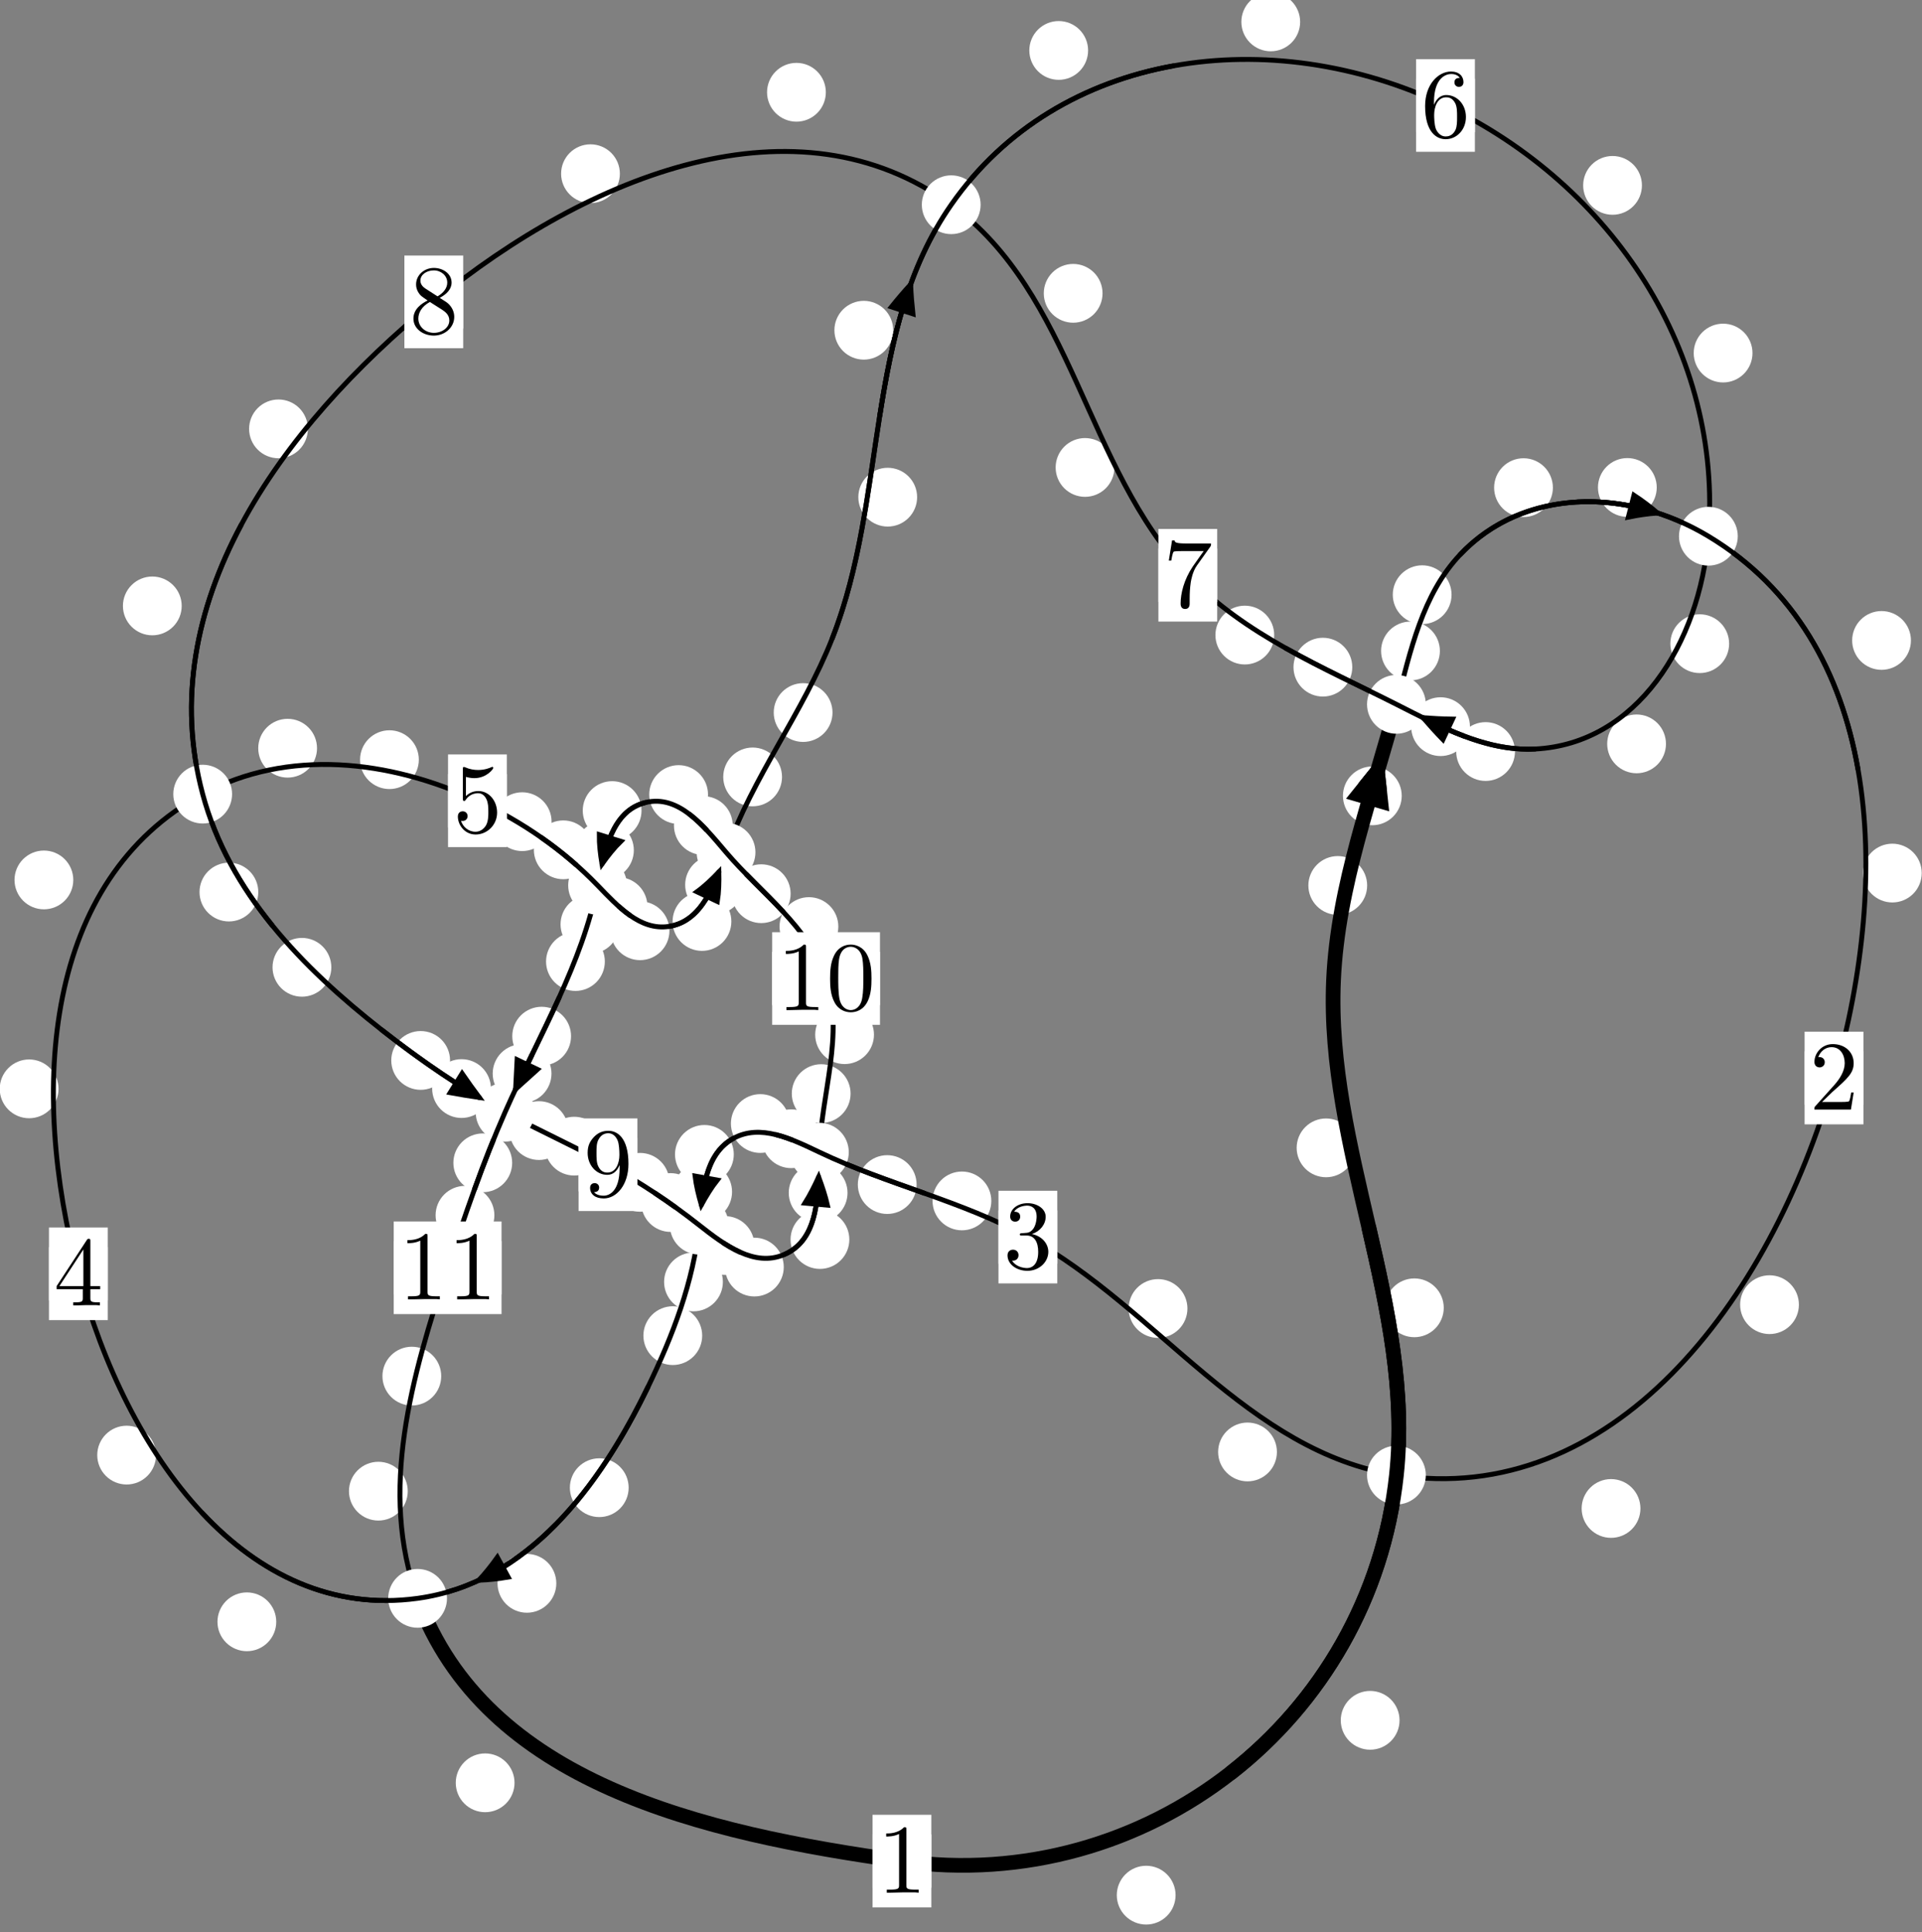 <?xml version="1.0"?>
<!-- Created by MetaPost 1.999 on 2021.07.06:0015 -->
<svg version="1.1" xmlns="http://www.w3.org/2000/svg" xmlns:xlink="http://www.w3.org/1999/xlink" width="195.444" height="196.465" viewBox="0 0 195.444 196.465">
<rect x="0" y="0" width="195.444" height="196.465" fill="#808080" stroke="none"/>
<!-- Original BoundingBox: -142.026703 -45.702011 53.417145 150.762726 -->
  <defs>
    <g transform="scale(0.01,0.01)" id="GLYPHcmr10_48">
      <path style="fill-rule: evenodd;" d="M460 -320C460 -400,455 -480,420 -554C374 -650,292 -666,250 -666C190 -666,117 -640,76 -547C44 -478,39 -400,39 -320C39 -245,43 -155,84 -79C127 2,200 22,249 22C303 22,379 1,423 -94C455 -163,460 -241,460 -320M249 -0C210 -0,151 -25,133 -121C122 -181,122 -273,122 -332C122 -396,122 -462,130 -516C149 -635,224 -644,249 -644C282 -644,348 -626,367 -527C377 -471,377 -395,377 -332C377 -257,377 -189,366 -125C351 -30,294 -0,249 -0"></path>
    </g>
    <g transform="scale(0.01,0.01)" id="GLYPHcmr10_49">
      <path style="fill-rule: evenodd;" d="M294 -640C294 -664,294 -666,271 -666C209 -602,121 -602,89 -602L89 -571C109 -571,168 -571,220 -597L220 -79C220 -43,217 -31,127 -31L95 -31L95 -0L257 -0L130 -3L217 -3L257 -3L297 -3L384 -3L419 -0L419 -31L387 -31C297 -31,294 -42,294 -79"></path>
    </g>
    <g transform="scale(0.01,0.01)" id="GLYPHcmr10_50">
      <path style="fill-rule: evenodd;" d="M127 -77L233 -180C389 -318,449 -372,449 -472C449 -586,359 -666,237 -666C124 -666,50 -574,50 -485C50 -429,100 -429,103 -429C120 -429,155 -441,155 -482C155 -508,137 -534,102 -534C94 -534,92 -534,89 -533C112 -598,166 -635,224 -635C315 -635,358 -554,358 -472C358 -392,308 -313,253 -251L61 -37C50 -26,50 -24,50 -0L421 -0L449 -174L424 -174C419 -144,412 -100,402 -85C395 -77,329 -77,307 -77"></path>
    </g>
    <g transform="scale(0.01,0.01)" id="GLYPHcmr10_51">
      <path style="fill-rule: evenodd;" d="M290 -352C372 -379,430 -449,430 -528C430 -610,342 -666,246 -666C145 -666,69 -606,69 -530C69 -497,91 -478,120 -478C151 -478,171 -500,171 -529C171 -579,124 -579,109 -579C140 -628,206 -641,242 -641C283 -641,338 -619,338 -529C338 -517,336 -459,310 -415C280 -367,246 -364,221 -363C213 -362,189 -360,182 -360C174 -359,167 -358,167 -348C167 -337,174 -337,191 -337L235 -337C317 -337,354 -269,354 -171C354 -35,285 -6,241 -6C198 -6,123 -23,88 -82C123 -77,154 -99,154 -137C154 -173,127 -193,98 -193C74 -193,42 -179,42 -135C42 -44,135 22,244 22C366 22,457 -69,457 -171C457 -253,394 -331,290 -352"></path>
    </g>
    <g transform="scale(0.01,0.01)" id="GLYPHcmr10_52">
      <path style="fill-rule: evenodd;" d="M294 -165L294 -78C294 -42,292 -31,218 -31L197 -31L197 -0L332 -0L238 -3L290 -3L332 -3L374 -3L427 -3L468 -0L468 -31L447 -31C373 -31,371 -42,371 -78L371 -165L471 -165L471 -196L371 -196L371 -651C371 -671,371 -677,355 -677C346 -677,343 -677,335 -665L28 -196L28 -165M300 -196L56 -196L300 -569"></path>
    </g>
    <g transform="scale(0.01,0.01)" id="GLYPHcmr10_53">
      <path style="fill-rule: evenodd;" d="M449 -201C449 -320,367 -420,259 -420C211 -420,168 -404,132 -369L132 -564C152 -558,185 -551,217 -551C340 -551,410 -642,410 -655C410 -661,407 -666,400 -666C399 -666,397 -666,392 -663C372 -654,323 -634,256 -634C216 -634,170 -641,123 -662C115 -665,113 -665,111 -665C101 -665,101 -657,101 -641L101 -345C101 -327,101 -319,115 -319C122 -319,124 -322,128 -328C139 -344,176 -398,257 -398C309 -398,334 -352,342 -334C358 -297,360 -258,360 -208C360 -173,360 -113,336 -71C312 -32,275 -6,229 -6C156 -6,99 -59,82 -118C85 -117,88 -116,99 -116C132 -116,149 -141,149 -165C149 -189,132 -214,99 -214C85 -214,50 -207,50 -161C50 -75,119 22,231 22C347 22,449 -74,449 -201"></path>
    </g>
    <g transform="scale(0.01,0.01)" id="GLYPHcmr10_54">
      <path style="fill-rule: evenodd;" d="M132 -328L132 -352C132 -605,256 -641,307 -641C331 -641,373 -635,395 -601C380 -601,340 -601,340 -556C340 -525,364 -510,386 -510C402 -510,432 -519,432 -558C432 -618,388 -666,305 -666C177 -666,42 -537,42 -316C42 -49,158 22,251 22C362 22,457 -72,457 -204C457 -331,368 -427,257 -427C189 -427,152 -376,132 -328M251 -6C188 -6,158 -66,152 -81C134 -128,134 -208,134 -226C134 -304,166 -404,256 -404C272 -404,318 -404,349 -342C367 -305,367 -254,367 -205C367 -157,367 -107,350 -71C320 -11,274 -6,251 -6"></path>
    </g>
    <g transform="scale(0.01,0.01)" id="GLYPHcmr10_55">
      <path style="fill-rule: evenodd;" d="M476 -609C485 -621,485 -623,485 -644L242 -644C120 -644,118 -657,114 -676L89 -676L56 -470L81 -470C84 -486,93 -549,106 -561C113 -567,191 -567,204 -567L411 -567C400 -551,321 -442,299 -409C209 -274,176 -135,176 -33C176 -23,176 22,222 22C268 22,268 -23,268 -33L268 -84C268 -139,271 -194,279 -248C283 -271,297 -357,341 -419"></path>
    </g>
    <g transform="scale(0.01,0.01)" id="GLYPHcmr10_56">
      <path style="fill-rule: evenodd;" d="M163 -457C117 -487,113 -521,113 -538C113 -599,178 -641,249 -641C322 -641,386 -589,386 -517C386 -460,347 -412,287 -377M309 -362C381 -399,430 -451,430 -517C430 -609,341 -666,250 -666C150 -666,69 -592,69 -499C69 -481,71 -436,113 -389C124 -377,161 -352,186 -335C128 -306,42 -250,42 -151C42 -45,144 22,249 22C362 22,457 -61,457 -168C457 -204,446 -249,408 -291C389 -312,373 -322,309 -362M209 -320L332 -242C360 -223,407 -193,407 -132C407 -58,332 -6,250 -6C164 -6,92 -68,92 -151C92 -209,124 -273,209 -320"></path>
    </g>
    <g transform="scale(0.01,0.01)" id="GLYPHcmr10_57">
      <path style="fill-rule: evenodd;" d="M367 -318L367 -286C367 -52,263 -6,205 -6C188 -6,134 -8,107 -42C151 -42,159 -71,159 -88C159 -119,135 -134,113 -134C97 -134,67 -125,67 -86C67 -19,121 22,206 22C335 22,457 -114,457 -329C457 -598,342 -666,253 -666C198 -666,149 -648,106 -603C65 -558,42 -516,42 -441C42 -316,130 -218,242 -218C303 -218,344 -260,367 -318M243 -241C227 -241,181 -241,150 -304C132 -341,132 -391,132 -440C132 -494,132 -541,153 -578C180 -628,218 -641,253 -641C299 -641,332 -607,349 -562C361 -530,365 -467,365 -421C365 -338,331 -241,243 -241"></path>
    </g>
  </defs>
  <path d="M119.542 192.713C119.542 191.921,119.227 191.16,118.667 190.6C118.106 190.039,117.346 189.725,116.553 189.725C115.76 189.725,115 190.039,114.44 190.6C113.879 191.16,113.564 191.921,113.564 192.713C113.564 193.506,113.879 194.266,114.44 194.827C115 195.387,115.76 195.702,116.553 195.702C117.346 195.702,118.106 195.387,118.667 194.827C119.227 194.266,119.542 193.506,119.542 192.713Z" style="fill: rgb(100%,100%,100%);stroke: none;"></path>
  <path d="M94.704 189.252C94.704 188.459,94.389 187.699,93.829 187.139C93.268 186.578,92.508 186.263,91.715 186.263C90.923 186.263,90.162 186.578,89.602 187.139C89.041 187.699,88.727 188.459,88.727 189.252C88.727 190.045,89.041 190.805,89.602 191.365C90.162 191.926,90.923 192.241,91.715 192.241C92.508 192.241,93.268 191.926,93.829 191.365C94.389 190.805,94.704 190.045,94.704 189.252Z" style="fill: rgb(100%,100%,100%);stroke: none;"></path>
  <path d="M146.812 132.988C146.812 132.195,146.497 131.435,145.936 130.875C145.376 130.314,144.616 129.999,143.823 129.999C143.03 129.999,142.27 130.314,141.71 130.875C141.149 131.435,140.834 132.195,140.834 132.988C140.834 133.781,141.149 134.541,141.71 135.101C142.27 135.662,143.03 135.977,143.823 135.977C144.616 135.977,145.376 135.662,145.936 135.101C146.497 134.541,146.812 133.781,146.812 132.988Z" style="fill: rgb(100%,100%,100%);stroke: none;"></path>
  <path d="M142.317 174.935C142.317 174.143,142.002 173.382,141.441 172.822C140.881 172.261,140.121 171.946,139.328 171.946C138.535 171.946,137.775 172.261,137.215 172.822C136.654 173.382,136.339 174.143,136.339 174.935C136.339 175.728,136.654 176.488,137.215 177.049C137.775 177.609,138.535 177.924,139.328 177.924C140.121 177.924,140.881 177.609,141.441 177.049C142.002 176.488,142.317 175.728,142.317 174.935Z" style="fill: rgb(100%,100%,100%);stroke: none;"></path>
  <path d="M139.022 90.041C139.022 89.248,138.707 88.488,138.146 87.928C137.586 87.367,136.826 87.052,136.033 87.052C135.24 87.052,134.48 87.367,133.92 87.928C133.359 88.488,133.044 89.248,133.044 90.041C133.044 90.834,133.359 91.594,133.92 92.154C134.48 92.715,135.24 93.03,136.033 93.03C136.826 93.03,137.586 92.715,138.146 92.154C138.707 91.594,139.022 90.834,139.022 90.041Z" style="fill: rgb(100%,100%,100%);stroke: none;"></path>
  <path d="M137.832 116.722C137.832 115.93,137.517 115.169,136.956 114.609C136.396 114.048,135.636 113.733,134.843 113.733C134.05 113.733,133.29 114.048,132.73 114.609C132.169 115.169,131.854 115.93,131.854 116.722C131.854 117.515,132.169 118.275,132.73 118.836C133.29 119.396,134.05 119.711,134.843 119.711C135.636 119.711,136.396 119.396,136.956 118.836C137.517 118.275,137.832 117.515,137.832 116.722Z" style="fill: rgb(100%,100%,100%);stroke: none;"></path>
  <path d="M146.419 66.193C146.419 65.401,146.104 64.641,145.543 64.08C144.983 63.52,144.223 63.205,143.43 63.205C142.637 63.205,141.877 63.52,141.316 64.08C140.756 64.641,140.441 65.401,140.441 66.193C140.441 66.986,140.756 67.746,141.316 68.307C141.877 68.867,142.637 69.182,143.43 69.182C144.223 69.182,144.983 68.867,145.543 68.307C146.104 67.746,146.419 66.986,146.419 66.193Z" style="fill: rgb(100%,100%,100%);stroke: none;"></path>
  <path d="M142.539 80.926C142.539 80.133,142.224 79.373,141.664 78.813C141.103 78.252,140.343 77.937,139.55 77.937C138.758 77.937,137.997 78.252,137.437 78.813C136.876 79.373,136.562 80.133,136.562 80.926C136.562 81.719,136.876 82.479,137.437 83.039C137.997 83.6,138.758 83.915,139.55 83.915C140.343 83.915,141.103 83.6,141.664 83.039C142.224 82.479,142.539 81.719,142.539 80.926Z" style="fill: rgb(100%,100%,100%);stroke: none;"></path>
  <path d="M157.91 49.587C157.91 48.794,157.595 48.034,157.035 47.473C156.474 46.913,155.714 46.598,154.922 46.598C154.129 46.598,153.369 46.913,152.808 47.473C152.248 48.034,151.933 48.794,151.933 49.587C151.933 50.379,152.248 51.14,152.808 51.7C153.369 52.26,154.129 52.575,154.922 52.575C155.714 52.575,156.474 52.26,157.035 51.7C157.595 51.14,157.91 50.379,157.91 49.587Z" style="fill: rgb(100%,100%,100%);stroke: none;"></path>
  <path d="M147.606 60.475C147.606 59.682,147.291 58.922,146.731 58.361C146.17 57.801,145.41 57.486,144.617 57.486C143.825 57.486,143.065 57.801,142.504 58.361C141.944 58.922,141.629 59.682,141.629 60.475C141.629 61.267,141.944 62.028,142.504 62.588C143.065 63.148,143.825 63.463,144.617 63.463C145.41 63.463,146.17 63.148,146.731 62.588C147.291 62.028,147.606 61.267,147.606 60.475Z" style="fill: rgb(100%,100%,100%);stroke: none;"></path>
  <path d="M194.319 65.125C194.319 64.332,194.004 63.572,193.444 63.011C192.884 62.451,192.123 62.136,191.331 62.136C190.538 62.136,189.778 62.451,189.217 63.011C188.657 63.572,188.342 64.332,188.342 65.125C188.342 65.917,188.657 66.678,189.217 67.238C189.778 67.799,190.538 68.113,191.331 68.113C192.123 68.113,192.884 67.799,193.444 67.238C194.004 66.678,194.319 65.917,194.319 65.125Z" style="fill: rgb(100%,100%,100%);stroke: none;"></path>
  <path d="M168.471 49.569C168.471 48.776,168.156 48.016,167.595 47.455C167.035 46.895,166.275 46.58,165.482 46.58C164.689 46.58,163.929 46.895,163.369 47.455C162.808 48.016,162.493 48.776,162.493 49.569C162.493 50.361,162.808 51.122,163.369 51.682C163.929 52.243,164.689 52.557,165.482 52.557C166.275 52.557,167.035 52.243,167.595 51.682C168.156 51.122,168.471 50.361,168.471 49.569Z" style="fill: rgb(100%,100%,100%);stroke: none;"></path>
  <path d="M182.927 132.669C182.927 131.876,182.612 131.116,182.051 130.555C181.491 129.995,180.731 129.68,179.938 129.68C179.145 129.68,178.385 129.995,177.825 130.555C177.264 131.116,176.949 131.876,176.949 132.669C176.949 133.462,177.264 134.222,177.825 134.782C178.385 135.343,179.145 135.658,179.938 135.658C180.731 135.658,181.491 135.343,182.051 134.782C182.612 134.222,182.927 133.462,182.927 132.669Z" style="fill: rgb(100%,100%,100%);stroke: none;"></path>
  <path d="M195.417 88.78C195.417 87.988,195.102 87.228,194.542 86.667C193.981 86.107,193.221 85.792,192.428 85.792C191.636 85.792,190.876 86.107,190.315 86.667C189.755 87.228,189.44 87.988,189.44 88.78C189.44 89.573,189.755 90.333,190.315 90.894C190.876 91.454,191.636 91.769,192.428 91.769C193.221 91.769,193.981 91.454,194.542 90.894C195.102 90.333,195.417 89.573,195.417 88.78Z" style="fill: rgb(100%,100%,100%);stroke: none;"></path>
  <path d="M129.847 147.646C129.847 146.853,129.532 146.093,128.971 145.533C128.411 144.972,127.651 144.657,126.858 144.657C126.065 144.657,125.305 144.972,124.745 145.533C124.184 146.093,123.869 146.853,123.869 147.646C123.869 148.439,124.184 149.199,124.745 149.759C125.305 150.32,126.065 150.635,126.858 150.635C127.651 150.635,128.411 150.32,128.971 149.759C129.532 149.199,129.847 148.439,129.847 147.646Z" style="fill: rgb(100%,100%,100%);stroke: none;"></path>
  <path d="M166.812 153.392C166.812 152.6,166.497 151.84,165.936 151.279C165.376 150.719,164.616 150.404,163.823 150.404C163.03 150.404,162.27 150.719,161.71 151.279C161.149 151.84,160.834 152.6,160.834 153.392C160.834 154.185,161.149 154.945,161.71 155.506C162.27 156.066,163.03 156.381,163.823 156.381C164.616 156.381,165.376 156.066,165.936 155.506C166.497 154.945,166.812 154.185,166.812 153.392Z" style="fill: rgb(100%,100%,100%);stroke: none;"></path>
  <path d="M100.805 122.118C100.805 121.326,100.49 120.565,99.93 120.005C99.369 119.444,98.609 119.13,97.816 119.13C97.024 119.13,96.263 119.444,95.703 120.005C95.143 120.565,94.828 121.326,94.828 122.118C94.828 122.911,95.143 123.671,95.703 124.232C96.263 124.792,97.024 125.107,97.816 125.107C98.609 125.107,99.369 124.792,99.93 124.232C100.49 123.671,100.805 122.911,100.805 122.118Z" style="fill: rgb(100%,100%,100%);stroke: none;"></path>
  <path d="M120.747 133.059C120.747 132.266,120.432 131.506,119.872 130.946C119.311 130.385,118.551 130.07,117.759 130.07C116.966 130.07,116.206 130.385,115.645 130.946C115.085 131.506,114.77 132.266,114.77 133.059C114.77 133.852,115.085 134.612,115.645 135.172C116.206 135.733,116.966 136.048,117.759 136.048C118.551 136.048,119.311 135.733,119.872 135.172C120.432 134.612,120.747 133.852,120.747 133.059Z" style="fill: rgb(100%,100%,100%);stroke: none;"></path>
  <path d="M83.445 115.796C83.445 115.003,83.13 114.243,82.57 113.682C82.009 113.122,81.249 112.807,80.457 112.807C79.664 112.807,78.904 113.122,78.343 113.682C77.783 114.243,77.468 115.003,77.468 115.796C77.468 116.588,77.783 117.349,78.343 117.909C78.904 118.47,79.664 118.784,80.457 118.784C81.249 118.784,82.009 118.47,82.57 117.909C83.13 117.349,83.445 116.588,83.445 115.796Z" style="fill: rgb(100%,100%,100%);stroke: none;"></path>
  <path d="M93.209 120.456C93.209 119.663,92.894 118.903,92.334 118.342C91.773 117.782,91.013 117.467,90.22 117.467C89.428 117.467,88.667 117.782,88.107 118.342C87.546 118.903,87.231 119.663,87.231 120.456C87.231 121.248,87.546 122.008,88.107 122.569C88.667 123.129,89.428 123.444,90.22 123.444C91.013 123.444,91.773 123.129,92.334 122.569C92.894 122.008,93.209 121.248,93.209 120.456Z" style="fill: rgb(100%,100%,100%);stroke: none;"></path>
  <path d="M74.617 117.387C74.617 116.594,74.302 115.834,73.742 115.274C73.181 114.713,72.421 114.398,71.629 114.398C70.836 114.398,70.076 114.713,69.515 115.274C68.955 115.834,68.64 116.594,68.64 117.387C68.64 118.18,68.955 118.94,69.515 119.5C70.076 120.061,70.836 120.376,71.629 120.376C72.421 120.376,73.181 120.061,73.742 119.5C74.302 118.94,74.617 118.18,74.617 117.387Z" style="fill: rgb(100%,100%,100%);stroke: none;"></path>
  <path d="M80.301 114.25C80.301 113.457,79.986 112.697,79.426 112.136C78.865 111.576,78.105 111.261,77.312 111.261C76.52 111.261,75.76 111.576,75.199 112.136C74.639 112.697,74.324 113.457,74.324 114.25C74.324 115.042,74.639 115.802,75.199 116.363C75.76 116.923,76.52 117.238,77.312 117.238C78.105 117.238,78.865 116.923,79.426 116.363C79.986 115.802,80.301 115.042,80.301 114.25Z" style="fill: rgb(100%,100%,100%);stroke: none;"></path>
  <path d="M73.508 130.356C73.508 129.563,73.193 128.803,72.633 128.243C72.072 127.682,71.312 127.367,70.519 127.367C69.727 127.367,68.967 127.682,68.406 128.243C67.846 128.803,67.531 129.563,67.531 130.356C67.531 131.149,67.846 131.909,68.406 132.469C68.967 133.03,69.727 133.345,70.519 133.345C71.312 133.345,72.072 133.03,72.633 132.469C73.193 131.909,73.508 131.149,73.508 130.356Z" style="fill: rgb(100%,100%,100%);stroke: none;"></path>
  <path d="M74.441 121.194C74.441 120.401,74.126 119.641,73.566 119.081C73.005 118.52,72.245 118.205,71.452 118.205C70.66 118.205,69.9 118.52,69.339 119.081C68.779 119.641,68.464 120.401,68.464 121.194C68.464 121.987,68.779 122.747,69.339 123.307C69.9 123.868,70.66 124.183,71.452 124.183C72.245 124.183,73.005 123.868,73.566 123.307C74.126 122.747,74.441 121.987,74.441 121.194Z" style="fill: rgb(100%,100%,100%);stroke: none;"></path>
  <path d="M63.927 151.28C63.927 150.487,63.612 149.727,63.052 149.166C62.491 148.606,61.731 148.291,60.938 148.291C60.146 148.291,59.385 148.606,58.825 149.166C58.264 149.727,57.949 150.487,57.949 151.28C57.949 152.072,58.264 152.832,58.825 153.393C59.385 153.953,60.146 154.268,60.938 154.268C61.731 154.268,62.491 153.953,63.052 153.393C63.612 152.832,63.927 152.072,63.927 151.28Z" style="fill: rgb(100%,100%,100%);stroke: none;"></path>
  <path d="M71.404 135.818C71.404 135.025,71.089 134.265,70.528 133.704C69.968 133.144,69.208 132.829,68.415 132.829C67.622 132.829,66.862 133.144,66.302 133.704C65.741 134.265,65.426 135.025,65.426 135.818C65.426 136.61,65.741 137.37,66.302 137.931C66.862 138.491,67.622 138.806,68.415 138.806C69.208 138.806,69.968 138.491,70.528 137.931C71.089 137.37,71.404 136.61,71.404 135.818Z" style="fill: rgb(100%,100%,100%);stroke: none;"></path>
  <path d="M28.091 164.917C28.091 164.125,27.776 163.364,27.216 162.804C26.655 162.243,25.895 161.928,25.102 161.928C24.31 161.928,23.55 162.243,22.989 162.804C22.429 163.364,22.114 164.125,22.114 164.917C22.114 165.71,22.429 166.47,22.989 167.031C23.55 167.591,24.31 167.906,25.102 167.906C25.895 167.906,26.655 167.591,27.216 167.031C27.776 166.47,28.091 165.71,28.091 164.917Z" style="fill: rgb(100%,100%,100%);stroke: none;"></path>
  <path d="M56.57 161.005C56.57 160.212,56.255 159.452,55.695 158.892C55.134 158.331,54.374 158.016,53.581 158.016C52.789 158.016,52.029 158.331,51.468 158.892C50.908 159.452,50.593 160.212,50.593 161.005C50.593 161.798,50.908 162.558,51.468 163.118C52.029 163.679,52.789 163.994,53.581 163.994C54.374 163.994,55.134 163.679,55.695 163.118C56.255 162.558,56.57 161.798,56.57 161.005Z" style="fill: rgb(100%,100%,100%);stroke: none;"></path>
  <path d="M5.951 110.722C5.951 109.929,5.636 109.169,5.075 108.609C4.515 108.048,3.755 107.733,2.962 107.733C2.169 107.733,1.409 108.048,0.849 108.609C0.288 109.169,-0.027 109.929,-0.027 110.722C-0.027 111.515,0.288 112.275,0.849 112.835C1.409 113.396,2.169 113.711,2.962 113.711C3.755 113.711,4.515 113.396,5.075 112.835C5.636 112.275,5.951 111.515,5.951 110.722Z" style="fill: rgb(100%,100%,100%);stroke: none;"></path>
  <path d="M15.866 147.966C15.866 147.173,15.551 146.413,14.991 145.853C14.43 145.292,13.67 144.977,12.877 144.977C12.085 144.977,11.325 145.292,10.764 145.853C10.204 146.413,9.889 147.173,9.889 147.966C9.889 148.759,10.204 149.519,10.764 150.079C11.325 150.64,12.085 150.955,12.877 150.955C13.67 150.955,14.43 150.64,14.991 150.079C15.551 149.519,15.866 148.759,15.866 147.966Z" style="fill: rgb(100%,100%,100%);stroke: none;"></path>
  <path d="M32.237 76.084C32.237 75.291,31.922 74.531,31.362 73.971C30.801 73.41,30.041 73.095,29.249 73.095C28.456 73.095,27.696 73.41,27.135 73.971C26.575 74.531,26.26 75.291,26.26 76.084C26.26 76.877,26.575 77.637,27.135 78.197C27.696 78.758,28.456 79.073,29.249 79.073C30.041 79.073,30.801 78.758,31.362 78.197C31.922 77.637,32.237 76.877,32.237 76.084Z" style="fill: rgb(100%,100%,100%);stroke: none;"></path>
  <path d="M7.453 89.479C7.453 88.686,7.138 87.926,6.578 87.365C6.017 86.805,5.257 86.49,4.465 86.49C3.672 86.49,2.912 86.805,2.351 87.365C1.791 87.926,1.476 88.686,1.476 89.479C1.476 90.271,1.791 91.031,2.351 91.592C2.912 92.152,3.672 92.467,4.465 92.467C5.257 92.467,6.017 92.152,6.578 91.592C7.138 91.031,7.453 90.271,7.453 89.479Z" style="fill: rgb(100%,100%,100%);stroke: none;"></path>
  <path d="M56.088 83.553C56.088 82.761,55.773 82.001,55.212 81.44C54.652 80.88,53.891 80.565,53.099 80.565C52.306 80.565,51.546 80.88,50.985 81.44C50.425 82.001,50.11 82.761,50.11 83.553C50.11 84.346,50.425 85.106,50.985 85.667C51.546 86.227,52.306 86.542,53.099 86.542C53.891 86.542,54.652 86.227,55.212 85.667C55.773 85.106,56.088 84.346,56.088 83.553Z" style="fill: rgb(100%,100%,100%);stroke: none;"></path>
  <path d="M42.59 77.249C42.59 76.456,42.275 75.696,41.715 75.135C41.154 74.575,40.394 74.26,39.601 74.26C38.809 74.26,38.049 74.575,37.488 75.135C36.928 75.696,36.613 76.456,36.613 77.249C36.613 78.041,36.928 78.801,37.488 79.362C38.049 79.922,38.809 80.237,39.601 80.237C40.394 80.237,41.154 79.922,41.715 79.362C42.275 78.801,42.59 78.041,42.59 77.249Z" style="fill: rgb(100%,100%,100%);stroke: none;"></path>
  <path d="M65.838 92.185C65.838 91.392,65.523 90.632,64.963 90.071C64.402 89.511,63.642 89.196,62.849 89.196C62.057 89.196,61.296 89.511,60.736 90.071C60.175 90.632,59.86 91.392,59.86 92.185C59.86 92.977,60.175 93.738,60.736 94.298C61.296 94.859,62.057 95.173,62.849 95.173C63.642 95.173,64.402 94.859,64.963 94.298C65.523 93.738,65.838 92.977,65.838 92.185Z" style="fill: rgb(100%,100%,100%);stroke: none;"></path>
  <path d="M60.265 86.416C60.265 85.623,59.95 84.863,59.389 84.303C58.829 83.742,58.069 83.427,57.276 83.427C56.483 83.427,55.723 83.742,55.163 84.303C54.602 84.863,54.287 85.623,54.287 86.416C54.287 87.209,54.602 87.969,55.163 88.529C55.723 89.09,56.483 89.405,57.276 89.405C58.069 89.405,58.829 89.09,59.389 88.529C59.95 87.969,60.265 87.209,60.265 86.416Z" style="fill: rgb(100%,100%,100%);stroke: none;"></path>
  <path d="M74.37 93.703C74.37 92.91,74.055 92.15,73.495 91.59C72.934 91.029,72.174 90.714,71.382 90.714C70.589 90.714,69.829 91.029,69.268 91.59C68.708 92.15,68.393 92.91,68.393 93.703C68.393 94.496,68.708 95.256,69.268 95.816C69.829 96.377,70.589 96.692,71.382 96.692C72.174 96.692,72.934 96.377,73.495 95.816C74.055 95.256,74.37 94.496,74.37 93.703Z" style="fill: rgb(100%,100%,100%);stroke: none;"></path>
  <path d="M68.074 94.646C68.074 93.853,67.759 93.093,67.198 92.532C66.638 91.972,65.878 91.657,65.085 91.657C64.292 91.657,63.532 91.972,62.972 92.532C62.411 93.093,62.096 93.853,62.096 94.646C62.096 95.438,62.411 96.199,62.972 96.759C63.532 97.32,64.292 97.635,65.085 97.635C65.878 97.635,66.638 97.32,67.198 96.759C67.759 96.199,68.074 95.438,68.074 94.646Z" style="fill: rgb(100%,100%,100%);stroke: none;"></path>
  <path d="M79.522 79.004C79.522 78.211,79.208 77.451,78.647 76.89C78.087 76.33,77.326 76.015,76.534 76.015C75.741 76.015,74.981 76.33,74.42 76.89C73.86 77.451,73.545 78.211,73.545 79.004C73.545 79.796,73.86 80.556,74.42 81.117C74.981 81.677,75.741 81.992,76.534 81.992C77.326 81.992,78.087 81.677,78.647 81.117C79.208 80.556,79.522 79.796,79.522 79.004Z" style="fill: rgb(100%,100%,100%);stroke: none;"></path>
  <path d="M75.651 89.975C75.651 89.182,75.336 88.422,74.775 87.862C74.215 87.301,73.455 86.986,72.662 86.986C71.869 86.986,71.109 87.301,70.549 87.862C69.988 88.422,69.673 89.182,69.673 89.975C69.673 90.768,69.988 91.528,70.549 92.088C71.109 92.649,71.869 92.964,72.662 92.964C73.455 92.964,74.215 92.649,74.775 92.088C75.336 91.528,75.651 90.768,75.651 89.975Z" style="fill: rgb(100%,100%,100%);stroke: none;"></path>
  <path d="M93.26 50.557C93.26 49.764,92.945 49.004,92.384 48.444C91.824 47.883,91.064 47.568,90.271 47.568C89.478 47.568,88.718 47.883,88.158 48.444C87.597 49.004,87.282 49.764,87.282 50.557C87.282 51.35,87.597 52.11,88.158 52.67C88.718 53.231,89.478 53.546,90.271 53.546C91.064 53.546,91.824 53.231,92.384 52.67C92.945 52.11,93.26 51.35,93.26 50.557Z" style="fill: rgb(100%,100%,100%);stroke: none;"></path>
  <path d="M84.656 72.457C84.656 71.665,84.341 70.904,83.781 70.344C83.22 69.783,82.46 69.469,81.667 69.469C80.875 69.469,80.115 69.783,79.554 70.344C78.994 70.904,78.679 71.665,78.679 72.457C78.679 73.25,78.994 74.01,79.554 74.571C80.115 75.131,80.875 75.446,81.667 75.446C82.46 75.446,83.22 75.131,83.781 74.571C84.341 74.01,84.656 73.25,84.656 72.457Z" style="fill: rgb(100%,100%,100%);stroke: none;"></path>
  <path d="M110.647 5.129C110.647 4.337,110.332 3.576,109.771 3.016C109.211 2.455,108.451 2.14,107.658 2.14C106.865 2.14,106.105 2.455,105.545 3.016C104.984 3.576,104.669 4.337,104.669 5.129C104.669 5.922,104.984 6.682,105.545 7.243C106.105 7.803,106.865 8.118,107.658 8.118C108.451 8.118,109.211 7.803,109.771 7.243C110.332 6.682,110.647 5.922,110.647 5.129Z" style="fill: rgb(100%,100%,100%);stroke: none;"></path>
  <path d="M90.826 33.58C90.826 32.788,90.512 32.028,89.951 31.467C89.391 30.907,88.63 30.592,87.838 30.592C87.045 30.592,86.285 30.907,85.724 31.467C85.164 32.028,84.849 32.788,84.849 33.58C84.849 34.373,85.164 35.133,85.724 35.694C86.285 36.254,87.045 36.569,87.838 36.569C88.63 36.569,89.391 36.254,89.951 35.694C90.512 35.133,90.826 34.373,90.826 33.58Z" style="fill: rgb(100%,100%,100%);stroke: none;"></path>
  <path d="M166.965 18.851C166.965 18.058,166.65 17.298,166.09 16.738C165.529 16.177,164.769 15.862,163.977 15.862C163.184 15.862,162.424 16.177,161.863 16.738C161.303 17.298,160.988 18.058,160.988 18.851C160.988 19.644,161.303 20.404,161.863 20.964C162.424 21.525,163.184 21.84,163.977 21.84C164.769 21.84,165.529 21.525,166.09 20.964C166.65 20.404,166.965 19.644,166.965 18.851Z" style="fill: rgb(100%,100%,100%);stroke: none;"></path>
  <path d="M132.209 2.226C132.209 1.433,131.894 0.673,131.334 0.113C130.773 -0.448,130.013 -0.763,129.22 -0.763C128.428 -0.763,127.667 -0.448,127.107 0.113C126.546 0.673,126.231 1.433,126.231 2.226C126.231 3.019,126.546 3.779,127.107 4.339C127.667 4.9,128.428 5.215,129.22 5.215C130.013 5.215,130.773 4.9,131.334 4.339C131.894 3.779,132.209 3.019,132.209 2.226Z" style="fill: rgb(100%,100%,100%);stroke: none;"></path>
  <path d="M175.832 65.455C175.832 64.662,175.517 63.902,174.957 63.341C174.396 62.781,173.636 62.466,172.843 62.466C172.051 62.466,171.29 62.781,170.73 63.341C170.169 63.902,169.855 64.662,169.855 65.455C169.855 66.247,170.169 67.008,170.73 67.568C171.29 68.129,172.051 68.443,172.843 68.443C173.636 68.443,174.396 68.129,174.957 67.568C175.517 67.008,175.832 66.247,175.832 65.455Z" style="fill: rgb(100%,100%,100%);stroke: none;"></path>
  <path d="M178.207 35.902C178.207 35.109,177.892 34.349,177.332 33.789C176.771 33.228,176.011 32.913,175.218 32.913C174.426 32.913,173.666 33.228,173.105 33.789C172.545 34.349,172.23 35.109,172.23 35.902C172.23 36.695,172.545 37.455,173.105 38.015C173.666 38.576,174.426 38.891,175.218 38.891C176.011 38.891,176.771 38.576,177.332 38.015C177.892 37.455,178.207 36.695,178.207 35.902Z" style="fill: rgb(100%,100%,100%);stroke: none;"></path>
  <path d="M154.054 76.422C154.054 75.629,153.739 74.869,153.179 74.308C152.618 73.748,151.858 73.433,151.066 73.433C150.273 73.433,149.513 73.748,148.952 74.308C148.392 74.869,148.077 75.629,148.077 76.422C148.077 77.214,148.392 77.975,148.952 78.535C149.513 79.096,150.273 79.411,151.066 79.411C151.858 79.411,152.618 79.096,153.179 78.535C153.739 77.975,154.054 77.214,154.054 76.422Z" style="fill: rgb(100%,100%,100%);stroke: none;"></path>
  <path d="M169.409 75.643C169.409 74.85,169.094 74.09,168.534 73.529C167.973 72.969,167.213 72.654,166.421 72.654C165.628 72.654,164.868 72.969,164.307 73.529C163.747 74.09,163.432 74.85,163.432 75.643C163.432 76.435,163.747 77.195,164.307 77.756C164.868 78.316,165.628 78.631,166.421 78.631C167.213 78.631,167.973 78.316,168.534 77.756C169.094 77.195,169.409 76.435,169.409 75.643Z" style="fill: rgb(100%,100%,100%);stroke: none;"></path>
  <path d="M137.51 67.842C137.51 67.049,137.195 66.289,136.634 65.729C136.074 65.168,135.314 64.853,134.521 64.853C133.728 64.853,132.968 65.168,132.408 65.729C131.847 66.289,131.532 67.049,131.532 67.842C131.532 68.635,131.847 69.395,132.408 69.955C132.968 70.516,133.728 70.831,134.521 70.831C135.314 70.831,136.074 70.516,136.634 69.955C137.195 69.395,137.51 68.635,137.51 67.842Z" style="fill: rgb(100%,100%,100%);stroke: none;"></path>
  <path d="M149.476 73.892C149.476 73.099,149.161 72.339,148.601 71.779C148.04 71.218,147.28 70.903,146.488 70.903C145.695 70.903,144.935 71.218,144.374 71.779C143.814 72.339,143.499 73.099,143.499 73.892C143.499 74.685,143.814 75.445,144.374 76.005C144.935 76.566,145.695 76.881,146.488 76.881C147.28 76.881,148.04 76.566,148.601 76.005C149.161 75.445,149.476 74.685,149.476 73.892Z" style="fill: rgb(100%,100%,100%);stroke: none;"></path>
  <path d="M113.323 47.534C113.323 46.742,113.008 45.981,112.448 45.421C111.887 44.86,111.127 44.545,110.335 44.545C109.542 44.545,108.782 44.86,108.221 45.421C107.661 45.981,107.346 46.742,107.346 47.534C107.346 48.327,107.661 49.087,108.221 49.648C108.782 50.208,109.542 50.523,110.335 50.523C111.127 50.523,111.887 50.208,112.448 49.648C113.008 49.087,113.323 48.327,113.323 47.534Z" style="fill: rgb(100%,100%,100%);stroke: none;"></path>
  <path d="M129.571 64.579C129.571 63.786,129.256 63.026,128.696 62.466C128.135 61.905,127.375 61.59,126.582 61.59C125.79 61.59,125.03 61.905,124.469 62.466C123.909 63.026,123.594 63.786,123.594 64.579C123.594 65.372,123.909 66.132,124.469 66.692C125.03 67.253,125.79 67.568,126.582 67.568C127.375 67.568,128.135 67.253,128.696 66.692C129.256 66.132,129.571 65.372,129.571 64.579Z" style="fill: rgb(100%,100%,100%);stroke: none;"></path>
  <path d="M83.978 9.383C83.978 8.59,83.663 7.83,83.102 7.27C82.542 6.709,81.781 6.394,80.989 6.394C80.196 6.394,79.436 6.709,78.875 7.27C78.315 7.83,78 8.59,78 9.383C78 10.176,78.315 10.936,78.875 11.496C79.436 12.057,80.196 12.372,80.989 12.372C81.781 12.372,82.542 12.057,83.102 11.496C83.663 10.936,83.978 10.176,83.978 9.383Z" style="fill: rgb(100%,100%,100%);stroke: none;"></path>
  <path d="M112.116 29.827C112.116 29.035,111.801 28.274,111.241 27.714C110.68 27.154,109.92 26.839,109.127 26.839C108.335 26.839,107.575 27.154,107.014 27.714C106.454 28.274,106.139 29.035,106.139 29.827C106.139 30.62,106.454 31.38,107.014 31.941C107.575 32.501,108.335 32.816,109.127 32.816C109.92 32.816,110.68 32.501,111.241 31.941C111.801 31.38,112.116 30.62,112.116 29.827Z" style="fill: rgb(100%,100%,100%);stroke: none;"></path>
  <path d="M31.308 43.612C31.308 42.819,30.993 42.059,30.433 41.498C29.872 40.938,29.112 40.623,28.32 40.623C27.527 40.623,26.767 40.938,26.206 41.498C25.646 42.059,25.331 42.819,25.331 43.612C25.331 44.404,25.646 45.164,26.206 45.725C26.767 46.285,27.527 46.6,28.32 46.6C29.112 46.6,29.872 46.285,30.433 45.725C30.993 45.164,31.308 44.404,31.308 43.612Z" style="fill: rgb(100%,100%,100%);stroke: none;"></path>
  <path d="M63.034 17.664C63.034 16.871,62.719 16.111,62.159 15.551C61.598 14.99,60.838 14.675,60.045 14.675C59.253 14.675,58.492 14.99,57.932 15.551C57.372 16.111,57.057 16.871,57.057 17.664C57.057 18.457,57.372 19.217,57.932 19.777C58.492 20.338,59.253 20.653,60.045 20.653C60.838 20.653,61.598 20.338,62.159 19.777C62.719 19.217,63.034 18.457,63.034 17.664Z" style="fill: rgb(100%,100%,100%);stroke: none;"></path>
  <path d="M26.265 90.712C26.265 89.919,25.95 89.159,25.39 88.598C24.829 88.038,24.069 87.723,23.277 87.723C22.484 87.723,21.724 88.038,21.163 88.598C20.603 89.159,20.288 89.919,20.288 90.712C20.288 91.504,20.603 92.264,21.163 92.825C21.724 93.385,22.484 93.7,23.277 93.7C24.069 93.7,24.829 93.385,25.39 92.825C25.95 92.264,26.265 91.504,26.265 90.712Z" style="fill: rgb(100%,100%,100%);stroke: none;"></path>
  <path d="M18.477 61.614C18.477 60.821,18.162 60.061,17.602 59.501C17.041 58.94,16.281 58.625,15.489 58.625C14.696 58.625,13.936 58.94,13.375 59.501C12.815 60.061,12.5 60.821,12.5 61.614C12.5 62.407,12.815 63.167,13.375 63.727C13.936 64.288,14.696 64.603,15.489 64.603C16.281 64.603,17.041 64.288,17.602 63.727C18.162 63.167,18.477 62.407,18.477 61.614Z" style="fill: rgb(100%,100%,100%);stroke: none;"></path>
  <path d="M45.765 107.833C45.765 107.041,45.45 106.28,44.89 105.72C44.329 105.159,43.569 104.845,42.776 104.845C41.984 104.845,41.223 105.159,40.663 105.72C40.102 106.28,39.787 107.041,39.787 107.833C39.787 108.626,40.102 109.386,40.663 109.947C41.223 110.507,41.984 110.822,42.776 110.822C43.569 110.822,44.329 110.507,44.89 109.947C45.45 109.386,45.765 108.626,45.765 107.833Z" style="fill: rgb(100%,100%,100%);stroke: none;"></path>
  <path d="M33.692 98.363C33.692 97.57,33.377 96.81,32.816 96.25C32.256 95.689,31.495 95.374,30.703 95.374C29.91 95.374,29.15 95.689,28.589 96.25C28.029 96.81,27.714 97.57,27.714 98.363C27.714 99.156,28.029 99.916,28.589 100.476C29.15 101.037,29.91 101.352,30.703 101.352C31.495 101.352,32.256 101.037,32.816 100.476C33.377 99.916,33.692 99.156,33.692 98.363Z" style="fill: rgb(100%,100%,100%);stroke: none;"></path>
  <path d="M57.791 114.966C57.791 114.174,57.476 113.413,56.916 112.853C56.355 112.293,55.595 111.978,54.802 111.978C54.01 111.978,53.25 112.293,52.689 112.853C52.129 113.413,51.814 114.174,51.814 114.966C51.814 115.759,52.129 116.519,52.689 117.08C53.25 117.64,54.01 117.955,54.802 117.955C55.595 117.955,56.355 117.64,56.916 117.08C57.476 116.519,57.791 115.759,57.791 114.966Z" style="fill: rgb(100%,100%,100%);stroke: none;"></path>
  <path d="M49.922 110.694C49.922 109.901,49.607 109.141,49.047 108.58C48.486 108.02,47.726 107.705,46.933 107.705C46.141 107.705,45.38 108.02,44.82 108.58C44.259 109.141,43.944 109.901,43.944 110.694C43.944 111.486,44.259 112.246,44.82 112.807C45.38 113.367,46.141 113.682,46.933 113.682C47.726 113.682,48.486 113.367,49.047 112.807C49.607 112.246,49.922 111.486,49.922 110.694Z" style="fill: rgb(100%,100%,100%);stroke: none;"></path>
  <path d="M68.073 120.227C68.073 119.434,67.758 118.674,67.198 118.113C66.638 117.553,65.877 117.238,65.085 117.238C64.292 117.238,63.532 117.553,62.971 118.113C62.411 118.674,62.096 119.434,62.096 120.227C62.096 121.019,62.411 121.78,62.971 122.34C63.532 122.901,64.292 123.216,65.085 123.216C65.877 123.216,66.638 122.901,67.198 122.34C67.758 121.78,68.073 121.019,68.073 120.227Z" style="fill: rgb(100%,100%,100%);stroke: none;"></path>
  <path d="M61.382 116.55C61.382 115.758,61.067 114.997,60.507 114.437C59.946 113.876,59.186 113.562,58.393 113.562C57.6 113.562,56.84 113.876,56.28 114.437C55.719 114.997,55.404 115.758,55.404 116.55C55.404 117.343,55.719 118.103,56.28 118.664C56.84 119.224,57.6 119.539,58.393 119.539C59.186 119.539,59.946 119.224,60.507 118.664C61.067 118.103,61.382 117.343,61.382 116.55Z" style="fill: rgb(100%,100%,100%);stroke: none;"></path>
  <path d="M76.714 126.654C76.714 125.862,76.399 125.101,75.838 124.541C75.278 123.98,74.518 123.665,73.725 123.665C72.932 123.665,72.172 123.98,71.612 124.541C71.051 125.101,70.736 125.862,70.736 126.654C70.736 127.447,71.051 128.207,71.612 128.768C72.172 129.328,72.932 129.643,73.725 129.643C74.518 129.643,75.278 129.328,75.838 128.768C76.399 128.207,76.714 127.447,76.714 126.654Z" style="fill: rgb(100%,100%,100%);stroke: none;"></path>
  <path d="M71.178 122.283C71.178 121.49,70.863 120.73,70.303 120.169C69.742 119.609,68.982 119.294,68.19 119.294C67.397 119.294,66.637 119.609,66.076 120.169C65.516 120.73,65.201 121.49,65.201 122.283C65.201 123.075,65.516 123.835,66.076 124.396C66.637 124.956,67.397 125.271,68.19 125.271C68.982 125.271,69.742 124.956,70.303 124.396C70.863 123.835,71.178 123.075,71.178 122.283Z" style="fill: rgb(100%,100%,100%);stroke: none;"></path>
  <path d="M86.367 126.044C86.367 125.251,86.053 124.491,85.492 123.93C84.932 123.37,84.171 123.055,83.379 123.055C82.586 123.055,81.826 123.37,81.265 123.93C80.705 124.491,80.39 125.251,80.39 126.044C80.39 126.836,80.705 127.596,81.265 128.157C81.826 128.717,82.586 129.032,83.379 129.032C84.171 129.032,84.932 128.717,85.492 128.157C86.053 127.596,86.367 126.836,86.367 126.044Z" style="fill: rgb(100%,100%,100%);stroke: none;"></path>
  <path d="M79.7 128.845C79.7 128.053,79.385 127.293,78.824 126.732C78.264 126.172,77.504 125.857,76.711 125.857C75.918 125.857,75.158 126.172,74.598 126.732C74.037 127.293,73.722 128.053,73.722 128.845C73.722 129.638,74.037 130.398,74.598 130.959C75.158 131.519,75.918 131.834,76.711 131.834C77.504 131.834,78.264 131.519,78.824 130.959C79.385 130.398,79.7 129.638,79.7 128.845Z" style="fill: rgb(100%,100%,100%);stroke: none;"></path>
  <path d="M86.494 111.206C86.494 110.414,86.179 109.654,85.618 109.093C85.058 108.533,84.298 108.218,83.505 108.218C82.712 108.218,81.952 108.533,81.392 109.093C80.831 109.654,80.516 110.414,80.516 111.206C80.516 111.999,80.831 112.759,81.392 113.32C81.952 113.88,82.712 114.195,83.505 114.195C84.298 114.195,85.058 113.88,85.618 113.32C86.179 112.759,86.494 111.999,86.494 111.206Z" style="fill: rgb(100%,100%,100%);stroke: none;"></path>
  <path d="M86.183 121.296C86.183 120.503,85.868 119.743,85.308 119.182C84.747 118.622,83.987 118.307,83.195 118.307C82.402 118.307,81.642 118.622,81.081 119.182C80.521 119.743,80.206 120.503,80.206 121.296C80.206 122.088,80.521 122.848,81.081 123.409C81.642 123.969,82.402 124.284,83.195 124.284C83.987 124.284,84.747 123.969,85.308 123.409C85.868 122.848,86.183 122.088,86.183 121.296Z" style="fill: rgb(100%,100%,100%);stroke: none;"></path>
  <path d="M85.248 94.22C85.248 93.427,84.933 92.667,84.373 92.107C83.812 91.546,83.052 91.231,82.259 91.231C81.467 91.231,80.707 91.546,80.146 92.107C79.586 92.667,79.271 93.427,79.271 94.22C79.271 95.013,79.586 95.773,80.146 96.333C80.707 96.894,81.467 97.209,82.259 97.209C83.052 97.209,83.812 96.894,84.373 96.333C84.933 95.773,85.248 95.013,85.248 94.22Z" style="fill: rgb(100%,100%,100%);stroke: none;"></path>
  <path d="M88.872 105.213C88.872 104.42,88.557 103.66,87.997 103.1C87.436 102.539,86.676 102.224,85.883 102.224C85.091 102.224,84.331 102.539,83.77 103.1C83.21 103.66,82.895 104.42,82.895 105.213C82.895 106.006,83.21 106.766,83.77 107.326C84.331 107.887,85.091 108.202,85.883 108.202C86.676 108.202,87.436 107.887,87.997 107.326C88.557 106.766,88.872 106.006,88.872 105.213Z" style="fill: rgb(100%,100%,100%);stroke: none;"></path>
  <path d="M74.511 83.951C74.511 83.158,74.196 82.398,73.636 81.837C73.075 81.277,72.315 80.962,71.523 80.962C70.73 80.962,69.97 81.277,69.409 81.837C68.849 82.398,68.534 83.158,68.534 83.951C68.534 84.743,68.849 85.504,69.409 86.064C69.97 86.625,70.73 86.94,71.523 86.94C72.315 86.94,73.075 86.625,73.636 86.064C74.196 85.504,74.511 84.743,74.511 83.951Z" style="fill: rgb(100%,100%,100%);stroke: none;"></path>
  <path d="M80.397 90.878C80.397 90.085,80.082 89.325,79.521 88.764C78.961 88.204,78.201 87.889,77.408 87.889C76.615 87.889,75.855 88.204,75.295 88.764C74.734 89.325,74.419 90.085,74.419 90.878C74.419 91.67,74.734 92.431,75.295 92.991C75.855 93.551,76.615 93.866,77.408 93.866C78.201 93.866,78.961 93.551,79.521 92.991C80.082 92.431,80.397 91.67,80.397 90.878Z" style="fill: rgb(100%,100%,100%);stroke: none;"></path>
  <path d="M65.236 82.424C65.236 81.632,64.921 80.871,64.361 80.311C63.8 79.751,63.04 79.436,62.248 79.436C61.455 79.436,60.695 79.751,60.134 80.311C59.574 80.871,59.259 81.632,59.259 82.424C59.259 83.217,59.574 83.977,60.134 84.538C60.695 85.098,61.455 85.413,62.248 85.413C63.04 85.413,63.8 85.098,64.361 84.538C64.921 83.977,65.236 83.217,65.236 82.424Z" style="fill: rgb(100%,100%,100%);stroke: none;"></path>
  <path d="M71.997 80.796C71.997 80.003,71.682 79.243,71.121 78.683C70.561 78.122,69.801 77.807,69.008 77.807C68.215 77.807,67.455 78.122,66.895 78.683C66.334 79.243,66.019 80.003,66.019 80.796C66.019 81.589,66.334 82.349,66.895 82.909C67.455 83.47,68.215 83.785,69.008 83.785C69.801 83.785,70.561 83.47,71.121 82.909C71.682 82.349,71.997 81.589,71.997 80.796Z" style="fill: rgb(100%,100%,100%);stroke: none;"></path>
  <path d="M62.978 93.994C62.978 93.202,62.663 92.441,62.102 91.881C61.542 91.32,60.782 91.005,59.989 91.005C59.196 91.005,58.436 91.32,57.876 91.881C57.315 92.441,57 93.202,57 93.994C57 94.787,57.315 95.547,57.876 96.108C58.436 96.668,59.196 96.983,59.989 96.983C60.782 96.983,61.542 96.668,62.102 96.108C62.663 95.547,62.978 94.787,62.978 93.994Z" style="fill: rgb(100%,100%,100%);stroke: none;"></path>
  <path d="M64.453 86.457C64.453 85.664,64.138 84.904,63.577 84.344C63.017 83.783,62.257 83.468,61.464 83.468C60.671 83.468,59.911 83.783,59.351 84.344C58.79 84.904,58.475 85.664,58.475 86.457C58.475 87.25,58.79 88.01,59.351 88.57C59.911 89.131,60.671 89.446,61.464 89.446C62.257 89.446,63.017 89.131,63.577 88.57C64.138 88.01,64.453 87.25,64.453 86.457Z" style="fill: rgb(100%,100%,100%);stroke: none;"></path>
  <path d="M58.069 105.365C58.069 104.572,57.754 103.812,57.194 103.251C56.633 102.691,55.873 102.376,55.08 102.376C54.288 102.376,53.527 102.691,52.967 103.251C52.406 103.812,52.092 104.572,52.092 105.365C52.092 106.157,52.406 106.917,52.967 107.478C53.527 108.038,54.288 108.353,55.08 108.353C55.873 108.353,56.633 108.038,57.194 107.478C57.754 106.917,58.069 106.157,58.069 105.365Z" style="fill: rgb(100%,100%,100%);stroke: none;"></path>
  <path d="M61.505 97.776C61.505 96.983,61.19 96.223,60.63 95.662C60.069 95.102,59.309 94.787,58.516 94.787C57.724 94.787,56.963 95.102,56.403 95.662C55.842 96.223,55.527 96.983,55.527 97.776C55.527 98.568,55.842 99.329,56.403 99.889C56.963 100.45,57.724 100.765,58.516 100.765C59.309 100.765,60.069 100.45,60.63 99.889C61.19 99.329,61.505 98.568,61.505 97.776Z" style="fill: rgb(100%,100%,100%);stroke: none;"></path>
  <path d="M52.081 118.245C52.081 117.453,51.766 116.692,51.205 116.132C50.645 115.572,49.885 115.257,49.092 115.257C48.299 115.257,47.539 115.572,46.979 116.132C46.418 116.692,46.103 117.453,46.103 118.245C46.103 119.038,46.418 119.798,46.979 120.359C47.539 120.919,48.299 121.234,49.092 121.234C49.885 121.234,50.645 120.919,51.205 120.359C51.766 119.798,52.081 119.038,52.081 118.245Z" style="fill: rgb(100%,100%,100%);stroke: none;"></path>
  <path d="M56.078 109.17C56.078 108.378,55.763 107.617,55.203 107.057C54.642 106.496,53.882 106.182,53.089 106.182C52.297 106.182,51.537 106.496,50.976 107.057C50.416 107.617,50.101 108.378,50.101 109.17C50.101 109.963,50.416 110.723,50.976 111.284C51.537 111.844,52.297 112.159,53.089 112.159C53.882 112.159,54.642 111.844,55.203 111.284C55.763 110.723,56.078 109.963,56.078 109.17Z" style="fill: rgb(100%,100%,100%);stroke: none;"></path>
  <path d="M44.867 139.935C44.867 139.142,44.552 138.382,43.991 137.822C43.431 137.261,42.671 136.946,41.878 136.946C41.085 136.946,40.325 137.261,39.765 137.822C39.204 138.382,38.889 139.142,38.889 139.935C38.889 140.728,39.204 141.488,39.765 142.048C40.325 142.609,41.085 142.924,41.878 142.924C42.671 142.924,43.431 142.609,43.991 142.048C44.552 141.488,44.867 140.728,44.867 139.935Z" style="fill: rgb(100%,100%,100%);stroke: none;"></path>
  <path d="M50.272 123.578C50.272 122.785,49.957 122.025,49.397 121.464C48.836 120.904,48.076 120.589,47.283 120.589C46.491 120.589,45.731 120.904,45.17 121.464C44.61 122.025,44.295 122.785,44.295 123.578C44.295 124.37,44.61 125.13,45.17 125.691C45.731 126.251,46.491 126.566,47.283 126.566C48.076 126.566,48.836 126.251,49.397 125.691C49.957 125.13,50.272 124.37,50.272 123.578Z" style="fill: rgb(100%,100%,100%);stroke: none;"></path>
  <path d="M52.322 181.29C52.322 180.497,52.007 179.737,51.447 179.176C50.887 178.616,50.126 178.301,49.334 178.301C48.541 178.301,47.781 178.616,47.22 179.176C46.66 179.737,46.345 180.497,46.345 181.29C46.345 182.082,46.66 182.843,47.22 183.403C47.781 183.964,48.541 184.278,49.334 184.278C50.126 184.278,50.887 183.964,51.447 183.403C52.007 182.843,52.322 182.082,52.322 181.29Z" style="fill: rgb(100%,100%,100%);stroke: none;"></path>
  <path d="M41.463 151.633C41.463 150.841,41.148 150.08,40.587 149.52C40.027 148.96,39.267 148.645,38.474 148.645C37.681 148.645,36.921 148.96,36.361 149.52C35.8 150.08,35.485 150.841,35.485 151.633C35.485 152.426,35.8 153.186,36.361 153.747C36.921 154.307,37.681 154.622,38.474 154.622C39.267 154.622,40.027 154.307,40.587 153.747C41.148 153.186,41.463 152.426,41.463 151.633Z" style="fill: rgb(100%,100%,100%);stroke: none;"></path>
  <path d="M91.715 189.252C116.553 192.713,139.328 174.935,142 150C143.823 132.988,134.843 116.722,135.604 99.669C136.033 90.041,139.55 80.926,142 71.623C143.43 66.193,144.617 60.475,148.489 56.384C154.922 49.587,165.482 49.569,173.721 54.527C191.331 65.125,192.428 88.78,186.497 109.622C179.938 132.669,163.823 153.392,142 150C126.858 147.646,117.759 133.059,104.522 125.797C97.816 122.118,90.22 120.456,83.322 117.163C80.457 115.796,77.312 114.25,74.571 115.763C71.629 117.387,71.452 121.194,71.107 124.587C70.519 130.356,68.415 135.818,65.893 141.034C60.938 151.28,53.581 161.005,42.465 162.532C25.102 164.917,12.877 147.966,7.97 129.532C2.962 110.722,4.465 89.479,20.611 80.752C29.249 76.084,39.601 77.249,48.55 81.428C53.099 83.553,57.276 86.416,60.765 90.028C62.849 92.185,65.085 94.646,68.011 94.208C71.382 93.703,72.662 89.975,73.83 86.666C76.534 79.004,81.667 72.457,84.637 64.898C90.271 50.557,87.838 33.58,96.728 20.819C107.658 5.129,129.22 2.226,146.988 10.725C163.977 18.851,175.218 35.902,173.721 54.527C172.843 65.455,166.421 75.643,156.102 76.166C151.066 76.422,146.488 73.892,142 71.623C134.521 67.842,126.582 64.579,120.784 58.497C110.335 47.534,109.127 29.827,96.728 20.819C80.989 9.383,60.045 17.664,44.111 30.696C28.32 43.612,15.489 61.614,20.611 80.752C23.277 90.712,30.703 98.363,38.814 104.725C42.776 107.833,46.933 110.694,51.36 113.097C54.802 114.966,58.393 116.55,61.827 118.437C65.085 120.227,68.19 122.283,71.107 124.587C73.725 126.654,76.711 128.845,79.705 127.587C83.379 126.044,83.195 121.296,83.322 117.163C83.505 111.206,85.883 105.213,84.002 99.505C82.259 94.22,77.408 90.878,73.83 86.666C71.523 83.951,69.008 80.796,65.652 81.604C62.248 82.424,61.464 86.457,60.765 90.028C59.989 93.994,58.516 97.776,56.85 101.456C55.08 105.365,53.089 109.17,51.36 113.097C49.092 118.245,47.283 123.578,45.519 128.918C41.878 139.935,38.474 151.633,42.465 162.532C49.334 181.29,71.362 186.416,91.715 189.252" style="stroke:rgb(0%,0%,0%); stroke-width: 0.498;stroke-linecap: round;stroke-linejoin: round;stroke-miterlimit: 10;fill: none;"></path>
  <path d="M91.715 189.252C116.553 192.713,139.328 174.935,142 150C143.823 132.988,134.843 116.722,135.604 99.669C136.033 90.041,139.55 80.926,142 71.623" style="stroke:rgb(0%,0%,0%); stroke-width: 1.494;stroke-linecap: round;stroke-linejoin: round;stroke-miterlimit: 10;fill: none;"></path>
  <path d="M42.465 162.532C49.334 181.29,71.362 186.416,91.715 189.252" style="stroke:rgb(0%,0%,0%); stroke-width: 1.494;stroke-linecap: round;stroke-linejoin: round;stroke-miterlimit: 10;fill: none;"></path>
  <path d="M144.989 150C144.989 149.207,144.674 148.447,144.113 147.887C143.553 147.326,142.793 147.011,142 147.011C141.207 147.011,140.447 147.326,139.887 147.887C139.326 148.447,139.011 149.207,139.011 150C139.011 150.793,139.326 151.553,139.887 152.113C140.447 152.674,141.207 152.989,142 152.989C142.793 152.989,143.553 152.674,144.113 152.113C144.674 151.553,144.989 150.793,144.989 150Z" style="fill: rgb(100%,100%,100%);stroke: none;"></path>
  <path d="M125.17 180.275C134.302 173.146,140.664 162.468,142 150C142.911 141.494,141.122 133.175,139.2 124.85" style="stroke:rgb(0%,0%,0%); stroke-width: 1.494;stroke-linecap: round;stroke-linejoin: round;stroke-miterlimit: 10;fill: none;"></path>
  <path d="M176.71 54.527C176.71 53.735,176.395 52.974,175.835 52.414C175.274 51.854,174.514 51.539,173.721 51.539C172.929 51.539,172.169 51.854,171.608 52.414C171.048 52.974,170.733 53.735,170.733 54.527C170.733 55.32,171.048 56.08,171.608 56.641C172.169 57.201,172.929 57.516,173.721 57.516C174.514 57.516,175.274 57.201,175.835 56.641C176.395 56.08,176.71 55.32,176.71 54.527Z" style="fill: rgb(100%,100%,100%);stroke: none;"></path>
  <path d="M160.428 51.047C164.902 50.813,169.602 52.048,173.721 54.527C182.526 59.826,187.203 68.389,188.937 78.233" style="stroke:rgb(0%,0%,0%); stroke-width: 0.498;stroke-linecap: round;stroke-linejoin: round;stroke-miterlimit: 10;fill: none;"></path>
  <path d="M86.31 117.163C86.31 116.37,85.995 115.61,85.435 115.05C84.875 114.489,84.114 114.174,83.322 114.174C82.529 114.174,81.769 114.489,81.208 115.05C80.648 115.61,80.333 116.37,80.333 117.163C80.333 117.956,80.648 118.716,81.208 119.276C81.769 119.837,82.529 120.152,83.322 120.152C84.114 120.152,84.875 119.837,85.435 119.276C85.995 118.716,86.31 117.956,86.31 117.163Z" style="fill: rgb(100%,100%,100%);stroke: none;"></path>
  <path d="M93.994 121.335C90.395 120.048,86.771 118.809,83.322 117.163C81.889 116.479,80.387 115.751,78.9 115.383" style="stroke:rgb(0%,0%,0%); stroke-width: 0.498;stroke-linecap: round;stroke-linejoin: round;stroke-miterlimit: 10;fill: none;"></path>
  <path d="M45.454 162.532C45.454 161.739,45.139 160.979,44.578 160.419C44.018 159.858,43.258 159.543,42.465 159.543C41.672 159.543,40.912 159.858,40.352 160.419C39.791 160.979,39.476 161.739,39.476 162.532C39.476 163.325,39.791 164.085,40.352 164.645C40.912 165.206,41.672 165.521,42.465 165.521C43.258 165.521,44.018 165.206,44.578 164.645C45.139 164.085,45.454 163.325,45.454 162.532Z" style="fill: rgb(100%,100%,100%);stroke: none;"></path>
  <path d="M56.49 155.053C52.641 158.956,48.023 161.769,42.465 162.532C33.784 163.725,26.387 160.083,20.547 153.839" style="stroke:rgb(0%,0%,0%); stroke-width: 0.498;stroke-linecap: round;stroke-linejoin: round;stroke-miterlimit: 10;fill: none;"></path>
  <path d="M63.754 90.028C63.754 89.235,63.439 88.475,62.879 87.914C62.318 87.354,61.558 87.039,60.765 87.039C59.973 87.039,59.212 87.354,58.652 87.914C58.091 88.475,57.777 89.235,57.777 90.028C57.777 90.82,58.091 91.581,58.652 92.141C59.212 92.702,59.973 93.017,60.765 93.017C61.558 93.017,62.318 92.702,62.879 92.141C63.439 91.581,63.754 90.82,63.754 90.028Z" style="fill: rgb(100%,100%,100%);stroke: none;"></path>
  <path d="M55.055 85.171C57.104 86.603,59.021 88.222,60.765 90.028C61.807 91.106,62.887 92.261,64.072 93.091" style="stroke:rgb(0%,0%,0%); stroke-width: 0.498;stroke-linecap: round;stroke-linejoin: round;stroke-miterlimit: 10;fill: none;"></path>
  <path d="M99.717 20.819C99.717 20.026,99.402 19.266,98.841 18.705C98.281 18.145,97.521 17.83,96.728 17.83C95.935 17.83,95.175 18.145,94.615 18.705C94.054 19.266,93.739 20.026,93.739 20.819C93.739 21.611,94.054 22.371,94.615 22.932C95.175 23.492,95.935 23.807,96.728 23.807C97.521 23.807,98.281 23.492,98.841 22.932C99.402 22.371,99.717 21.611,99.717 20.819Z" style="fill: rgb(100%,100%,100%);stroke: none;"></path>
  <path d="M89.462 42.266C90.669 34.634,92.283 27.199,96.728 20.819C102.193 12.974,110.316 8.326,119.294 6.701" style="stroke:rgb(0%,0%,0%); stroke-width: 0.498;stroke-linecap: round;stroke-linejoin: round;stroke-miterlimit: 10;fill: none;"></path>
  <path d="M144.989 71.623C144.989 70.83,144.674 70.07,144.113 69.51C143.553 68.949,142.793 68.634,142 68.634C141.207 68.634,140.447 68.949,139.887 69.51C139.326 70.07,139.011 70.83,139.011 71.623C139.011 72.416,139.326 73.176,139.887 73.736C140.447 74.297,141.207 74.612,142 74.612C142.793 74.612,143.553 74.297,144.113 73.736C144.674 73.176,144.989 72.416,144.989 71.623Z" style="fill: rgb(100%,100%,100%);stroke: none;"></path>
  <path d="M148.845 74.841C146.51 73.957,144.244 72.757,142 71.623C138.261 69.733,134.406 67.972,130.762 65.923" style="stroke:rgb(0%,0%,0%); stroke-width: 0.498;stroke-linecap: round;stroke-linejoin: round;stroke-miterlimit: 10;fill: none;"></path>
  <path d="M23.6 80.752C23.6 79.96,23.285 79.199,22.724 78.639C22.164 78.079,21.404 77.764,20.611 77.764C19.818 77.764,19.058 78.079,18.498 78.639C17.937 79.199,17.622 79.96,17.622 80.752C17.622 81.545,17.937 82.305,18.498 82.866C19.058 83.426,19.818 83.741,20.611 83.741C21.404 83.741,22.164 83.426,22.724 82.866C23.285 82.305,23.6 81.545,23.6 80.752Z" style="fill: rgb(100%,100%,100%);stroke: none;"></path>
  <path d="M24.518 53.391C19.977 61.898,18.05 71.183,20.611 80.752C21.944 85.732,24.467 90.135,27.67 94.088" style="stroke:rgb(0%,0%,0%); stroke-width: 0.498;stroke-linecap: round;stroke-linejoin: round;stroke-miterlimit: 10;fill: none;"></path>
  <path d="M74.096 124.587C74.096 123.794,73.781 123.034,73.22 122.473C72.66 121.913,71.9 121.598,71.107 121.598C70.314 121.598,69.554 121.913,68.994 122.473C68.433 123.034,68.118 123.794,68.118 124.587C68.118 125.379,68.433 126.139,68.994 126.7C69.554 127.26,70.314 127.575,71.107 127.575C71.9 127.575,72.66 127.26,73.22 126.7C73.781 126.139,74.096 125.379,74.096 124.587Z" style="fill: rgb(100%,100%,100%);stroke: none;"></path>
  <path d="M66.595 121.319C68.143 122.345,69.648 123.435,71.107 124.587C72.416 125.62,73.817 126.685,75.265 127.334" style="stroke:rgb(0%,0%,0%); stroke-width: 0.498;stroke-linecap: round;stroke-linejoin: round;stroke-miterlimit: 10;fill: none;"></path>
  <path d="M76.818 86.666C76.818 85.873,76.503 85.113,75.943 84.553C75.382 83.992,74.622 83.677,73.83 83.677C73.037 83.677,72.277 83.992,71.716 84.553C71.156 85.113,70.841 85.873,70.841 86.666C70.841 87.459,71.156 88.219,71.716 88.779C72.277 89.34,73.037 89.655,73.83 89.655C74.622 89.655,75.382 89.34,75.943 88.779C76.503 88.219,76.818 87.459,76.818 86.666Z" style="fill: rgb(100%,100%,100%);stroke: none;"></path>
  <path d="M79.604 92.683C77.726 90.66,75.619 88.772,73.83 86.666C72.676 85.308,71.471 83.841,70.134 82.814" style="stroke:rgb(0%,0%,0%); stroke-width: 0.498;stroke-linecap: round;stroke-linejoin: round;stroke-miterlimit: 10;fill: none;"></path>
  <path d="M54.348 113.097C54.348 112.304,54.034 111.544,53.473 110.984C52.913 110.423,52.152 110.108,51.36 110.108C50.567 110.108,49.807 110.423,49.246 110.984C48.686 111.544,48.371 112.304,48.371 113.097C48.371 113.89,48.686 114.65,49.246 115.21C49.807 115.771,50.567 116.086,51.36 116.086C52.152 116.086,52.913 115.771,53.473 115.21C54.034 114.65,54.348 113.89,54.348 113.097Z" style="fill: rgb(100%,100%,100%);stroke: none;"></path>
  <path d="M54.09 107.27C53.155 109.201,52.225 111.134,51.36 113.097C50.226 115.671,49.207 118.291,48.251 120.936" style="stroke:rgb(0%,0%,0%); stroke-width: 0.498;stroke-linecap: round;stroke-linejoin: round;stroke-miterlimit: 10;fill: none;"></path>
  <path d="M135.604 99.669C135.947 91.967,138.267 84.593,140.435 77.188" style="stroke:rgb(0%,0%,0%); stroke-width: 0.498;stroke-linecap: round;stroke-linejoin: round;stroke-miterlimit: 10;fill: none;"></path>
  <path d="M140.974 82.159C140.787 80.504,140.615 78.845,140.435 77.188C139.39 78.487,138.339 79.781,137.301 81.083Z" style="stroke:rgb(0%,0%,0%); stroke-width: 0.498;fill: rgb(0%,0%,0%);"></path>
  <path d="M135.604 99.669C135.947 91.967,138.267 84.593,140.435 77.188" style="stroke:rgb(0%,0%,0%); stroke-width: 0.498;stroke-linecap: round;stroke-linejoin: round;stroke-miterlimit: 10;fill: none;"></path>
  <path d="M140.755 80.171C140.648 79.177,140.543 78.182,140.435 77.188C139.808 77.967,139.179 78.745,138.552 79.523Z" style="stroke:rgb(0%,0%,0%); stroke-width: 0.498;fill: rgb(0%,0%,0%);"></path>
  <path d="M148.489 56.384C153.635 50.946,161.423 49.847,168.551 52.164" style="stroke:rgb(0%,0%,0%); stroke-width: 0.498;stroke-linecap: round;stroke-linejoin: round;stroke-miterlimit: 10;fill: none;"></path>
  <path d="M165.581 52.585C166.553 52.384,167.545 52.243,168.551 52.164C167.784 51.509,166.982 50.906,166.153 50.361Z" style="stroke:rgb(0%,0%,0%); stroke-width: 0.498;fill: rgb(0%,0%,0%);"></path>
  <path d="M74.571 115.763C72.217 117.062,71.633 119.758,71.317 122.522" style="stroke:rgb(0%,0%,0%); stroke-width: 0.498;stroke-linecap: round;stroke-linejoin: round;stroke-miterlimit: 10;fill: none;"></path>
  <path d="M70.678 119.591C70.792 120.552,71.036 121.54,71.317 122.522C71.813 121.629,72.339 120.757,72.938 119.998Z" style="stroke:rgb(0%,0%,0%); stroke-width: 0.498;fill: rgb(0%,0%,0%);"></path>
  <path d="M65.893 141.034C61.929 149.23,56.428 157.094,48.694 160.694" style="stroke:rgb(0%,0%,0%); stroke-width: 0.498;stroke-linecap: round;stroke-linejoin: round;stroke-miterlimit: 10;fill: none;"></path>
  <path d="M50.577 158.358C49.998 159.175,49.372 159.956,48.694 160.694C49.695 160.651,50.69 160.542,51.677 160.373Z" style="stroke:rgb(0%,0%,0%); stroke-width: 0.498;fill: rgb(0%,0%,0%);"></path>
  <path d="M68.011 94.208C70.707 93.804,72.066 91.337,73.1 88.673" style="stroke:rgb(0%,0%,0%); stroke-width: 0.498;stroke-linecap: round;stroke-linejoin: round;stroke-miterlimit: 10;fill: none;"></path>
  <path d="M72.947 91.669C73.098 90.719,73.123 89.7,73.1 88.673C72.39 89.415,71.651 90.118,70.873 90.683Z" style="stroke:rgb(0%,0%,0%); stroke-width: 0.498;fill: rgb(0%,0%,0%);"></path>
  <path d="M84.637 64.898C89.144 53.425,88.488 40.266,92.598 28.927" style="stroke:rgb(0%,0%,0%); stroke-width: 0.498;stroke-linecap: round;stroke-linejoin: round;stroke-miterlimit: 10;fill: none;"></path>
  <path d="M92.832 31.918C92.723 30.921,92.643 29.924,92.598 28.927C91.924 29.664,91.275 30.425,90.648 31.207Z" style="stroke:rgb(0%,0%,0%); stroke-width: 0.498;fill: rgb(0%,0%,0%);"></path>
  <path d="M156.102 76.166C152.073 76.371,148.337 74.792,144.706 72.991" style="stroke:rgb(0%,0%,0%); stroke-width: 0.498;stroke-linecap: round;stroke-linejoin: round;stroke-miterlimit: 10;fill: none;"></path>
  <path d="M147.703 73.127C146.708 73.112,145.707 73.059,144.706 72.991C145.366 73.747,146.036 74.492,146.729 75.206Z" style="stroke:rgb(0%,0%,0%); stroke-width: 0.498;fill: rgb(0%,0%,0%);"></path>
  <path d="M38.814 104.725C41.984 107.212,45.278 109.54,48.736 111.602" style="stroke:rgb(0%,0%,0%); stroke-width: 0.498;stroke-linecap: round;stroke-linejoin: round;stroke-miterlimit: 10;fill: none;"></path>
  <path d="M45.776 111.113C46.759 111.294,47.746 111.457,48.736 111.602C48.138 110.8,47.556 109.986,46.989 109.163Z" style="stroke:rgb(0%,0%,0%); stroke-width: 0.498;fill: rgb(0%,0%,0%);"></path>
  <path d="M79.705 127.587C82.644 126.352,83.114 123.067,83.249 119.686" style="stroke:rgb(0%,0%,0%); stroke-width: 0.498;stroke-linecap: round;stroke-linejoin: round;stroke-miterlimit: 10;fill: none;"></path>
  <path d="M84.14 122.551C83.925 121.61,83.603 120.646,83.249 119.686C82.82 120.615,82.366 121.524,81.853 122.341Z" style="stroke:rgb(0%,0%,0%); stroke-width: 0.498;fill: rgb(0%,0%,0%);"></path>
  <path d="M65.652 81.604C62.929 82.26,61.882 84.972,61.215 87.859" style="stroke:rgb(0%,0%,0%); stroke-width: 0.498;stroke-linecap: round;stroke-linejoin: round;stroke-miterlimit: 10;fill: none;"></path>
  <path d="M60.938 84.872C60.926 85.831,61.045 86.844,61.215 87.859C61.813 87.022,62.445 86.221,63.131 85.551Z" style="stroke:rgb(0%,0%,0%); stroke-width: 0.498;fill: rgb(0%,0%,0%);"></path>
  <path d="M56.85 101.456C55.434 104.583,53.877 107.644,52.425 110.754" style="stroke:rgb(0%,0%,0%); stroke-width: 0.498;stroke-linecap: round;stroke-linejoin: round;stroke-miterlimit: 10;fill: none;"></path>
  <path d="M52.58 107.758C52.523 108.756,52.469 109.755,52.425 110.754C53.163 110.079,53.907 109.411,54.653 108.745Z" style="stroke:rgb(0%,0%,0%); stroke-width: 0.498;fill: rgb(0%,0%,0%);"></path>
  <path d="M88.725 191.962L94.706 191.962L94.706 184.542L88.725 184.542Z" style="fill: rgb(100%,100%,100%);stroke: none;"></path>
  <path d="M88.725 193.962L94.706 193.962L94.706 186.542L88.725 186.542Z" style="fill: rgb(100%,100%,100%);stroke: none;"></path>
  <g transform="translate(89.225 192.462)" style="fill: rgb(0%,0%,0%);">
    <use xlink:href="#GLYPHcmr10_49"></use>
  </g>
  <path d="M183.506 112.332L189.488 112.332L189.488 104.911L183.506 104.911Z" style="fill: rgb(100%,100%,100%);stroke: none;"></path>
  <path d="M183.506 114.332L189.488 114.332L189.488 106.911L183.506 106.911Z" style="fill: rgb(100%,100%,100%);stroke: none;"></path>
  <g transform="translate(184.006 112.832)" style="fill: rgb(0%,0%,0%);">
    <use xlink:href="#GLYPHcmr10_50"></use>
  </g>
  <path d="M101.532 128.507L107.513 128.507L107.513 121.087L101.532 121.087Z" style="fill: rgb(100%,100%,100%);stroke: none;"></path>
  <path d="M101.532 130.507L107.513 130.507L107.513 123.087L101.532 123.087Z" style="fill: rgb(100%,100%,100%);stroke: none;"></path>
  <g transform="translate(102.032 129.007)" style="fill: rgb(0%,0%,0%);">
    <use xlink:href="#GLYPHcmr10_51"></use>
  </g>
  <path d="M4.979 132.242L10.96 132.242L10.96 124.822L4.979 124.822Z" style="fill: rgb(100%,100%,100%);stroke: none;"></path>
  <path d="M4.979 134.242L10.96 134.242L10.96 126.822L4.979 126.822Z" style="fill: rgb(100%,100%,100%);stroke: none;"></path>
  <g transform="translate(5.479 132.742)" style="fill: rgb(0%,0%,0%);">
    <use xlink:href="#GLYPHcmr10_52"></use>
  </g>
  <path d="M45.559 84.139L51.54 84.139L51.54 76.718L45.559 76.718Z" style="fill: rgb(100%,100%,100%);stroke: none;"></path>
  <path d="M45.559 86.139L51.54 86.139L51.54 78.718L45.559 78.718Z" style="fill: rgb(100%,100%,100%);stroke: none;"></path>
  <g transform="translate(46.059 84.639)" style="fill: rgb(0%,0%,0%);">
    <use xlink:href="#GLYPHcmr10_53"></use>
  </g>
  <path d="M143.997 13.435L149.978 13.435L149.978 6.015L143.997 6.015Z" style="fill: rgb(100%,100%,100%);stroke: none;"></path>
  <path d="M143.997 15.435L149.978 15.435L149.978 8.015L143.997 8.015Z" style="fill: rgb(100%,100%,100%);stroke: none;"></path>
  <g transform="translate(144.497 13.935)" style="fill: rgb(0%,0%,0%);">
    <use xlink:href="#GLYPHcmr10_54"></use>
  </g>
  <path d="M117.794 61.207L123.775 61.207L123.775 53.786L117.794 53.786Z" style="fill: rgb(100%,100%,100%);stroke: none;"></path>
  <path d="M117.794 63.207L123.775 63.207L123.775 55.786L117.794 55.786Z" style="fill: rgb(100%,100%,100%);stroke: none;"></path>
  <g transform="translate(118.294 61.707)" style="fill: rgb(0%,0%,0%);">
    <use xlink:href="#GLYPHcmr10_55"></use>
  </g>
  <path d="M41.121 33.406L47.102 33.406L47.102 25.986L41.121 25.986Z" style="fill: rgb(100%,100%,100%);stroke: none;"></path>
  <path d="M41.121 35.406L47.102 35.406L47.102 27.986L41.121 27.986Z" style="fill: rgb(100%,100%,100%);stroke: none;"></path>
  <g transform="translate(41.621 33.906)" style="fill: rgb(0%,0%,0%);">
    <use xlink:href="#GLYPHcmr10_56"></use>
  </g>
  <path d="M58.836 121.147L64.817 121.147L64.817 113.727L58.836 113.727Z" style="fill: rgb(100%,100%,100%);stroke: none;"></path>
  <path d="M58.836 123.147L64.817 123.147L64.817 115.727L58.836 115.727Z" style="fill: rgb(100%,100%,100%);stroke: none;"></path>
  <g transform="translate(59.336 121.647)" style="fill: rgb(0%,0%,0%);">
    <use xlink:href="#GLYPHcmr10_57"></use>
  </g>
  <path d="M78.52 102.215L89.483 102.215L89.483 94.795L78.52 94.795Z" style="fill: rgb(100%,100%,100%);stroke: none;"></path>
  <path d="M78.52 104.215L89.483 104.215L89.483 96.795L78.52 96.795Z" style="fill: rgb(100%,100%,100%);stroke: none;"></path>
  <g transform="translate(79.02 102.715)" style="fill: rgb(0%,0%,0%);">
    <use xlink:href="#GLYPHcmr10_49"></use>
    <use xlink:href="#GLYPHcmr10_48" x="5"></use>
  </g>
  <path d="M40.037 131.628L51 131.628L51 124.208L40.037 124.208Z" style="fill: rgb(100%,100%,100%);stroke: none;"></path>
  <path d="M40.037 133.628L51 133.628L51 126.208L40.037 126.208Z" style="fill: rgb(100%,100%,100%);stroke: none;"></path>
  <g transform="translate(40.537 132.128)" style="fill: rgb(0%,0%,0%);">
    <use xlink:href="#GLYPHcmr10_49"></use>
    <use xlink:href="#GLYPHcmr10_49" x="5"></use>
  </g>
</svg>
